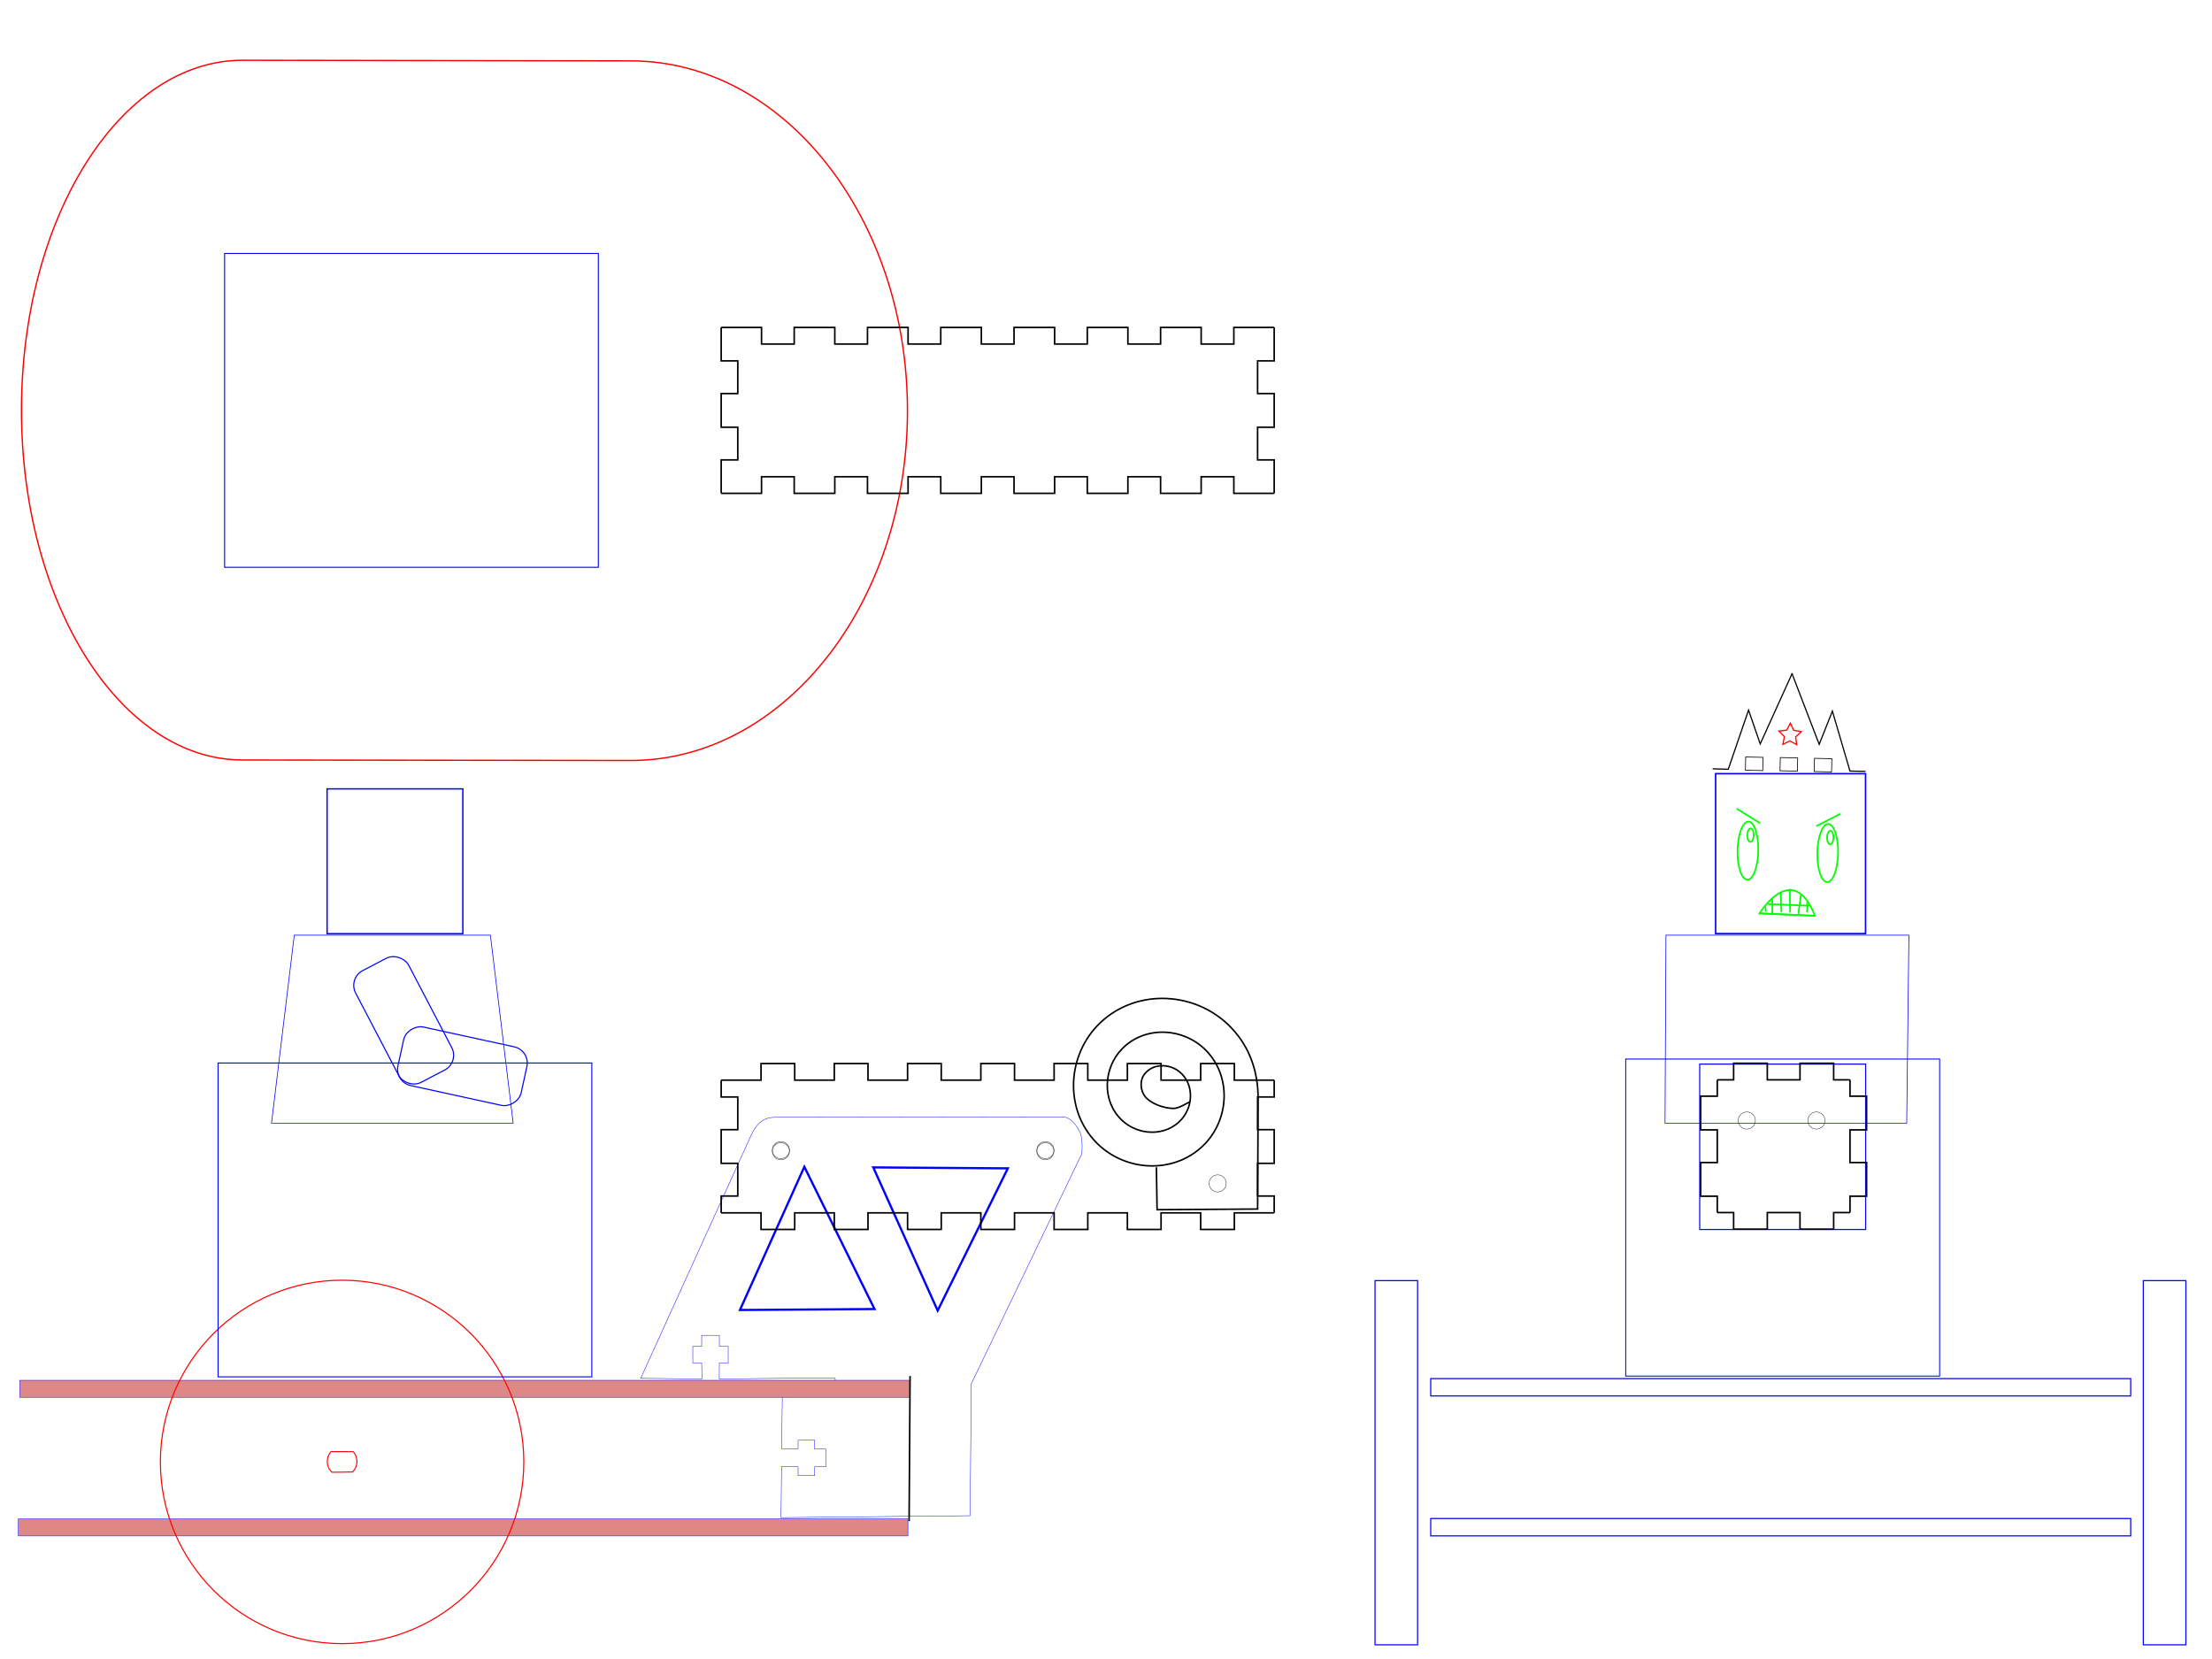 <?xml version="1.0" encoding="UTF-8" standalone="no"?>
<!-- Created with Inkscape (http://www.inkscape.org/) -->

<svg
   xmlns:dc="http://purl.org/dc/elements/1.1/"
   xmlns:cc="http://creativecommons.org/ns#"
   xmlns:rdf="http://www.w3.org/1999/02/22-rdf-syntax-ns#"
   xmlns:svg="http://www.w3.org/2000/svg"
   xmlns="http://www.w3.org/2000/svg"
   xmlns:sodipodi="http://sodipodi.sourceforge.net/DTD/sodipodi-0.dtd"
   xmlns:inkscape="http://www.inkscape.org/namespaces/inkscape"
   width="400mm"
   height="300mm"
   viewBox="0 0 1417.323 1062.992"
   id="svg4371"
   version="1.1"
   inkscape:version="0.91 r13725"
   sodipodi:docname="projectionQueeb.svg">
  <defs
     id="defs4373">
    <inkscape:path-effect
       effect="spiro"
       id="path-effect4567"
       is_visible="true" />
    <inkscape:path-effect
       effect="spiro"
       id="path-effect4563"
       is_visible="true" />
    <inkscape:path-effect
       effect="spiro"
       id="path-effect4559"
       is_visible="true" />
    <inkscape:path-effect
       effect="spiro"
       id="path-effect4555"
       is_visible="true" />
    <inkscape:path-effect
       effect="spiro"
       id="path-effect4551"
       is_visible="true" />
    <inkscape:path-effect
       effect="spiro"
       id="path-effect4547"
       is_visible="true" />
    <inkscape:path-effect
       effect="spiro"
       id="path-effect4543"
       is_visible="true" />
    <inkscape:path-effect
       effect="spiro"
       id="path-effect4539"
       is_visible="true" />
    <inkscape:path-effect
       effect="spiro"
       id="path-effect4535"
       is_visible="true" />
    <inkscape:path-effect
       effect="spiro"
       id="path-effect4529"
       is_visible="true" />
    <inkscape:path-effect
       effect="spiro"
       id="path-effect4415-2-0"
       is_visible="true" />
    <inkscape:path-effect
       effect="spiro"
       id="path-effect4415-2"
       is_visible="true" />
  </defs>
  <sodipodi:namedview
     id="base"
     pagecolor="#ffffff"
     bordercolor="#666666"
     borderopacity="1.0"
     inkscape:pageopacity="0.0"
     inkscape:pageshadow="2"
     inkscape:zoom="0.7"
     inkscape:cx="700.6128"
     inkscape:cy="442.44346"
     inkscape:document-units="mm"
     inkscape:current-layer="layer1"
     showgrid="false"
     inkscape:window-width="1855"
     inkscape:window-height="1056"
     inkscape:window-x="65"
     inkscape:window-y="24"
     inkscape:window-maximized="1" />
  <g
     inkscape:label="Layer 1"
     inkscape:groupmode="layer"
     id="layer1"
     transform="translate(0,10.63)">
    <g
       id="g5318"
       transform="translate(709.9,767.469)">
      <g
         transform="translate(127.411,-169.757)"
         id="g5130">
        <g
           id="g4631"
           transform="translate(0,1.742)">
          <path
             style="fill:none;fill-opacity:1;stroke:#0000ff;stroke-width:1.417;stroke-miterlimit:4;stroke-dasharray:none;stroke-dashoffset:0;stroke-opacity:1"
             d="m -321.933,137.526 44.956,91.145 -86.218,0.616 z"
             id="rect4875"
             inkscape:connector-curvature="0"
             sodipodi:nodetypes="cccc" />
          <path
             style="fill:none;fill-opacity:1;stroke:#0000ff;stroke-width:1.417;stroke-miterlimit:4;stroke-dasharray:none;stroke-dashoffset:0;stroke-opacity:1"
             d="m -236.504,229.677 44.956,-91.145 -86.218,-0.616 z"
             id="rect4875-5"
             inkscape:connector-curvature="0"
             sodipodi:nodetypes="cccc" />
          <path
             sodipodi:nodetypes="cscsc"
             inkscape:connector-curvature="0"
             id="circle5173-2-6-3"
             d="m -167.477,132.312 c 3.033,2e-5 5.492,-2.459 5.492,-5.492 0,-3.033 -2.459,-5.492 -5.492,-5.492 -3.033,-2e-5 -5.492,2.459 -5.492,5.492 0,3.033 2.459,5.492 5.492,5.492 z"
             style="fill:none;fill-rule:evenodd;stroke:#1f1a17;stroke-width:0.27;image-rendering:optimizeQuality;shape-rendering:geometricPrecision;text-rendering:geometricPrecision" />
          <path
             sodipodi:nodetypes="cscsc"
             inkscape:connector-curvature="0"
             id="circle5173-2-6-3-9"
             d="m -336.954,132.312 c 3.033,2e-5 5.492,-2.459 5.492,-5.492 0,-3.033 -2.459,-5.492 -5.492,-5.492 -3.033,-2e-5 -5.492,2.459 -5.492,5.492 0,3.033 2.459,5.492 5.492,5.492 z"
             style="fill:none;fill-rule:evenodd;stroke:#1f1a17;stroke-width:0.27;image-rendering:optimizeQuality;shape-rendering:geometricPrecision;text-rendering:geometricPrecision" />
        </g>
        <path
           style="fill:none;fill-rule:evenodd;stroke:#000000;stroke-width:1px;stroke-linecap:butt;stroke-linejoin:miter;stroke-opacity:1"
           d="m -254.19,273.322 -0.616,92.992"
           id="path5112"
           inkscape:connector-curvature="0" />
      </g>
      <path
         sodipodi:nodetypes="cccccccccccccccccccccccccccccaccacccccc"
         style="fill:none;fill-rule:evenodd;stroke:#0000ff;stroke-width:0.27;image-rendering:optimizeQuality;shape-rendering:geometricPrecision;text-rendering:geometricPrecision"
         inkscape:connector-curvature="0"
         id="path5165-7-2-7"
         d="m -198.543,161.726 0,5.669 10.63,0 0,-5.669 7.087,0 0,-11.339 -7.087,0 0,-5.669 -10.63,0 0,5.374 -10.529,0 0.436,-33.414 33.903,-0.322 -0.033,-11.307 -33.457,0 -40.807,0.397 0.057,-10.233 5.669,0 0,-10.63 -5.669,0 0,-7.087 -11.339,0 0,7.087 -5.669,0 0,10.63 5.669,0 0.169,10.233 -39.225,-0.397 70.359,-154.864 c 1.88,-4.129 4.275,-8.308 8.104,-10.539 3.867,-2.253 8.041,-1.862 13.294,-1.87 l 178.144,-0.259 c 5.745,-0.008 9.218,5.34 11.533,9.829 2.118,4.106 1.208,13.808 1.208,13.808 l -70.831,147.457 -0.763,84.466 -121.136,1.222 0.32,-32.735 z"
         class="fil1 str1" />
    </g>
    <rect
       style="fill:#de8787;fill-opacity:1;stroke:#0000ff;stroke-width:0.28;stroke-miterlimit:4;stroke-dasharray:none;stroke-dashoffset:0;stroke-opacity:1"
       id="rect4354"
       width="570.018"
       height="10.88"
       x="12.603"
       y="873.785" />
    <rect
       style="fill:#de8787;fill-opacity:1;stroke:#0000ff;stroke-width:0.28;stroke-miterlimit:4;stroke-dasharray:none;stroke-dashoffset:0;stroke-opacity:1"
       id="rect4354-3"
       width="570.018"
       height="10.88"
       x="11.733"
       y="962.62" />
    <g
       id="g4929"
       transform="translate(492.688,971.043)">
      <g
         transform="translate(344.612,-370.818)"
         id="g4626-1">
        <path
           id="path4376-8"
           style="fill:none;stroke:#000000;stroke-width:1"
           d="m -375.207,166.274 0,-10.789 10.63,0 0,-20.941 -10.63,0 0,-21.579 10.63,0 0,-20.941 -10.63,0 0,-10.789 m 354.331,85.039 -25.53,0 0,10.63 -21.579,0 0,-10.63 -25.37,0 0,10.63 -21.579,0 0,-10.63 -25.37,0 0,10.63 -21.579,0 0,-10.63 -25.37,0 0,10.63 -21.579,0 0,-10.63 -25.37,0 0,10.63 -21.579,0 0,-10.63 -25.37,0 0,10.63 -21.579,0 0,-10.63 -25.37,0 0,10.63 -21.579,0 0,-10.63 -25.53,0 m 354.331,-85.039 0,10.789 -10.63,0 0,20.941 10.63,0 0,21.579 -10.63,0 0,20.941 10.63,0 0,10.789 m -354.331,-85.039 25.53,0 0,-10.63 21.579,0 0,10.63 25.37,0 0,-10.63 21.579,0 0,10.63 25.37,0 0,-10.63 21.579,0 0,10.63 25.37,0 0,-10.63 21.579,0 0,10.63 25.37,0 0,-10.63 21.579,0 0,10.63 25.37,0 0,-10.63 21.579,0 0,10.63 25.37,0 0,-10.63 21.579,0 0,10.63 25.53,0"
           inkscape:connector-curvature="0" />
        <path
           style="fill:none;fill-rule:evenodd;stroke:#1f1a17;stroke-width:0.27;image-rendering:optimizeQuality;shape-rendering:geometricPrecision;text-rendering:geometricPrecision"
           d="m -167.477,132.312 c 3.033,2e-5 5.492,-2.459 5.492,-5.492 0,-3.033 -2.459,-5.492 -5.492,-5.492 -3.033,-2e-5 -5.492,2.459 -5.492,5.492 0,3.033 2.459,5.492 5.492,5.492 z"
           id="circle5173-2-6-56-7"
           inkscape:connector-curvature="0"
           sodipodi:nodetypes="cscsc" />
        <path
           style="fill:none;fill-rule:evenodd;stroke:#1f1a17;stroke-width:0.27;image-rendering:optimizeQuality;shape-rendering:geometricPrecision;text-rendering:geometricPrecision"
           d="m -336.954,132.312 c 3.033,2e-5 5.492,-2.459 5.492,-5.492 0,-3.033 -2.459,-5.492 -5.492,-5.492 -3.033,-2e-5 -5.492,2.459 -5.492,5.492 0,3.033 2.459,5.492 5.492,5.492 z"
           id="circle5173-2-6-56-1-9"
           inkscape:connector-curvature="0"
           sodipodi:nodetypes="cscsc" />
      </g>
      <path
         sodipodi:nodetypes="cscsc"
         inkscape:connector-curvature="0"
         id="circle5173-2-6-5-6-2"
         d="m 287.537,-217.918 c 3.033,2e-5 5.492,-2.459 5.492,-5.492 0,-3.033 -2.459,-5.492 -5.492,-5.492 -3.033,-2e-5 -5.492,2.459 -5.492,5.492 0,3.033 2.459,5.492 5.492,5.492 z"
         style="fill:none;fill-rule:evenodd;stroke:#1f1a17;stroke-width:0.27;image-rendering:optimizeQuality;shape-rendering:geometricPrecision;text-rendering:geometricPrecision" />
    </g>
    <g
       id="g4222"
       transform="translate(-129.426,455.9)">
      <circle
         r="116.429"
         cy="470.194"
         cx="348.629"
         id="path4138"
         style="fill:none;fill-opacity:1;stroke:#ff0000;stroke-width:0.709;stroke-miterlimit:4;stroke-dasharray:none;stroke-dashoffset:0;stroke-opacity:1" />
      <path
         sodipodi:nodetypes="sccsccs"
         inkscape:connector-curvature="0"
         id="path4173"
         d="m 358.124,469.883 c 0,2.631 -1.07,5.012 -2.799,6.732 l -13.185,0.201 c -1.851,-1.733 -3.008,-4.198 -3.008,-6.933 0,-2.424 0.908,-4.636 2.403,-6.314 l 14.203,0.021 c 1.484,1.675 2.385,3.879 2.385,6.293 z"
         style="fill:none;fill-opacity:1;stroke:#ff0000;stroke-width:0.658;stroke-miterlimit:4;stroke-dasharray:none;stroke-dashoffset:0;stroke-opacity:1" />
    </g>
    <rect
       style="fill:none;fill-opacity:1;stroke:#0000ff;stroke-width:0.639;stroke-miterlimit:4;stroke-dasharray:none;stroke-dashoffset:0;stroke-opacity:1"
       id="rect5584"
       width="239.476"
       height="201.09"
       x="139.731"
       y="670.49" />
    <path
       sodipodi:nodetypes="csssssssssssssccc"
       inkscape:connector-curvature="0"
       id="path4893-2-3-1"
       d="m 762.054,695.562 c -0.309,-0.15 -6.462,4.056 -10.079,4.023 -6.635,-0.061 -14.992,-3.296 -18.348,-7.717 -2.787,-3.672 -3.474,-9.777 -0.621,-13.815 5.275,-7.466 16.143,-7.363 22.794,-1.896 9.303,7.645 8.924,21.851 1.234,30.466 -9.969,11.168 -27.581,10.501 -38.138,0.571 -13.047,-12.272 -12.088,-33.32 0.092,-45.81 14.565,-14.936 39.066,-13.681 53.482,0.754 16.829,16.851 15.277,44.815 -1.417,61.154 -19.134,18.726 -50.568,16.875 -68.826,-2.079 -20.626,-21.413 -18.476,-56.322 2.742,-76.498 23.691,-22.527 62.078,-20.077 84.169,3.404 11.989,12.743 17.077,28.538 16.987,45.609 l -0.318,70.323 -64.418,0.428 -0.442,-27.194"
       style="fill:none;fill-rule:evenodd;stroke:#000000;stroke-width:1px;stroke-linecap:butt;stroke-linejoin:miter;stroke-opacity:1" />
    <path
       style="fill:none;fill-opacity:1;stroke:#0000ff;stroke-width:0.438;stroke-miterlimit:4;stroke-dasharray:none;stroke-dashoffset:0;stroke-opacity:1"
       d="m 188.554,588.565 125.669,0 14.588,120.482 -154.846,0 z"
       id="rect5601"
       inkscape:connector-curvature="0"
       sodipodi:nodetypes="ccccc" />
    <rect
       style="fill:none;fill-opacity:1;stroke:#0000ff;stroke-width:0.864;stroke-miterlimit:4;stroke-dasharray:none;stroke-dashoffset:0;stroke-opacity:1"
       id="rect5604"
       width="86.977"
       height="92.779"
       x="209.585"
       y="494.836" />
    <rect
       style="fill:none;fill-opacity:1;stroke:#0000ff;stroke-width:0.709;stroke-miterlimit:4;stroke-dasharray:none;stroke-dashoffset:0;stroke-opacity:1"
       id="rect5606"
       width="38.386"
       height="80.812"
       x="-87.831"
       y="649.61"
       rx="10.63"
       ry="10.63"
       transform="matrix(0.886,-0.463,0.463,0.886,0,0)" />
    <rect
       style="fill:none;fill-opacity:1;stroke:#0000ff;stroke-width:0.709;stroke-miterlimit:4;stroke-dasharray:none;stroke-dashoffset:0;stroke-opacity:1"
       id="rect5606-6"
       width="38.386"
       height="80.812"
       x="-613.199"
       y="392.366"
       rx="10.63"
       ry="10.63"
       transform="matrix(0.213,-0.977,0.977,0.213,0,0)" />
    <path
       sodipodi:nodetypes="csccscc"
       inkscape:connector-curvature="0"
       id="path4164-6-5"
       d="m 155.439,476.334 c -78.241,0 -141.668,-100.366 -141.668,-224.174 0,-123.808 63.427,-224.174 141.668,-224.174 l 248.665,0.393 c 97.948,0 177.35,100.35 177.35,224.138 0,123.788 -79.402,224.138 -177.35,224.138 z"
       style="fill:none;fill-opacity:1;stroke:#ff0000;stroke-width:0.853;stroke-miterlimit:4;stroke-dasharray:none;stroke-dashoffset:0;stroke-opacity:1" />
    <path
       id="path4368"
       style="fill:none;stroke:#000000;stroke-width:1"
       d="m 462.093,305.471 0,-21.419 10.63,0 0,-20.941 -10.63,0 0,-21.579 10.63,0 0,-20.941 -10.63,0 0,-21.419 m 354.331,106.299 -25.848,0 0,-10.63 -20.941,0 0,10.63 -26.008,0 0,-10.63 -20.941,0 0,10.63 -26.008,0 0,-10.63 -20.941,0 0,10.63 -26.008,0 0,-10.63 -20.941,0 0,10.63 -26.008,0 0,-10.63 -20.941,0 0,10.63 -26.008,0 0,-10.63 -20.941,0 0,10.63 -26.008,0 0,-10.63 -20.941,0 0,10.63 -25.848,0 m 354.331,-106.299 0,21.419 -10.63,0 0,20.941 10.63,0 0,21.579 -10.63,0 0,20.941 10.63,0 0,21.419 m -354.331,-106.299 25.848,0 0,10.63 20.941,0 0,-10.63 26.008,0 0,10.63 20.941,0 0,-10.63 26.008,0 0,10.63 20.941,0 0,-10.63 26.008,0 0,10.63 20.941,0 0,-10.63 26.008,0 0,10.63 20.941,0 0,-10.63 26.008,0 0,10.63 20.941,0 0,-10.63 26.008,0 0,10.63 20.941,0 0,-10.63 25.848,0"
       inkscape:connector-curvature="0" />
    <rect
       style="fill:none;fill-opacity:1;stroke:#0000ff;stroke-width:0.639;stroke-miterlimit:4;stroke-dasharray:none;stroke-dashoffset:0;stroke-opacity:1"
       id="rect5584-7"
       width="239.476"
       height="201.09"
       x="143.912"
       y="151.776" />
    <rect
       style="fill:none;fill-opacity:1;stroke:#0000ff;stroke-width:0.709;stroke-miterlimit:4;stroke-dasharray:none;stroke-dashoffset:0;stroke-opacity:1"
       id="rect5687"
       width="11.112"
       height="448.508"
       x="872.696"
       y="-1365.225"
       transform="matrix(0,1,-1,0,0,0)" />
    <rect
       style="fill:none;fill-opacity:1;stroke:#0000ff;stroke-width:0.709;stroke-miterlimit:4;stroke-dasharray:none;stroke-dashoffset:0;stroke-opacity:1"
       id="rect5687-5"
       width="11.112"
       height="448.508"
       x="962.363"
       y="-1365.225"
       transform="matrix(0,1,-1,0,0,0)" />
    <rect
       style="fill:none;fill-opacity:1;stroke:#0000ff;stroke-width:0.702;stroke-miterlimit:4;stroke-dasharray:none;stroke-dashoffset:0;stroke-opacity:1"
       id="rect5704"
       width="105.966"
       height="106.312"
       x="671.182"
       y="-1195.392"
       transform="matrix(0,1,-1,0,0,0)" />
    <rect
       style="fill:none;fill-opacity:1;stroke:#0000ff;stroke-width:0.588;stroke-miterlimit:4;stroke-dasharray:none;stroke-dashoffset:0;stroke-opacity:1"
       id="rect5584-7-3"
       width="203.161"
       height="201.141"
       x="667.939"
       y="-1242.806"
       transform="matrix(0,1,-1,0,0,0)" />
    <rect
       style="fill:none;fill-opacity:1;stroke:#0000ff;stroke-width:0.71;stroke-miterlimit:4;stroke-dasharray:none;stroke-dashoffset:0;stroke-opacity:1"
       id="rect5729"
       width="27.273"
       height="233.344"
       x="881.041"
       y="809.926" />
    <rect
       style="fill:none;fill-opacity:1;stroke:#0000ff;stroke-width:0.71;stroke-miterlimit:4;stroke-dasharray:none;stroke-dashoffset:0;stroke-opacity:1"
       id="rect5729-5"
       width="27.273"
       height="233.344"
       x="1373.303"
       y="809.926" />
    <g
       id="g4808"
       transform="translate(1107.991,600.287)">
      <path
         inkscape:connector-curvature="0"
         d="m -7.653,166.024 0,-10.47 -10.63,0 0,-21.579 10.63,0 0,-20.941 -10.63,0 0,-21.579 10.63,0 0,-10.47 m 85.039,85.039 -10.47,0 0,10.63 -21.579,0 0,-10.63 -20.941,0 0,10.63 -21.579,0 0,-10.63 -10.47,0 m 85.039,-85.039 0,10.47 10.63,0 0,21.579 -10.63,0 0,20.941 10.63,0 0,21.579 -10.63,0 0,10.47 m -85.039,-85.039 10.47,0 0,-10.63 21.579,0 0,10.63 20.941,0 0,-10.63 21.579,0 0,10.63 10.47,0"
         style="fill:none;stroke:#000000;stroke-width:1"
         id="path4344" />
      <path
         sodipodi:nodetypes="cscsc"
         inkscape:connector-curvature="0"
         id="circle5173-2-5-9"
         d="m 11.274,112.537 c 3.033,2e-5 5.492,-2.459 5.492,-5.492 0,-3.033 -2.459,-5.492 -5.492,-5.492 -3.033,-2e-5 -5.492,2.459 -5.492,5.492 0,3.033 2.459,5.492 5.492,5.492 z"
         style="fill:none;fill-rule:evenodd;stroke:#1f1a17;stroke-width:0.27;image-rendering:optimizeQuality;shape-rendering:geometricPrecision;text-rendering:geometricPrecision" />
      <path
         sodipodi:nodetypes="cscsc"
         inkscape:connector-curvature="0"
         id="circle5173-2-6-7"
         d="m 55.853,112.537 c 3.033,2e-5 5.492,-2.459 5.492,-5.492 0,-3.033 -2.459,-5.492 -5.492,-5.492 -3.033,-2e-5 -5.492,2.459 -5.492,5.492 0,3.033 2.459,5.492 5.492,5.492 z"
         style="fill:none;fill-rule:evenodd;stroke:#1f1a17;stroke-width:0.27;image-rendering:optimizeQuality;shape-rendering:geometricPrecision;text-rendering:geometricPrecision" />
    </g>
    <path
       style="fill:none;fill-opacity:1;stroke:#0000ff;stroke-width:0.438;stroke-miterlimit:4;stroke-dasharray:none;stroke-dashoffset:0;stroke-opacity:1"
       d="m 1067.451,588.565 155.669,0 -1.411,120.482 -154.846,0 z"
       id="rect5601-6"
       inkscape:connector-curvature="0"
       sodipodi:nodetypes="ccccc" />
    <rect
       style="fill:none;fill-opacity:1;stroke:#0000ff;stroke-width:0.954;stroke-miterlimit:4;stroke-dasharray:none;stroke-dashoffset:0;stroke-opacity:1"
       id="rect5604-2"
       width="96.065"
       height="102.473"
       x="1099.264"
       y="485.096" />
    <ellipse
       style="fill:none;fill-opacity:1;stroke:#00ff00;stroke-width:1.046;stroke-miterlimit:4;stroke-dasharray:none;stroke-opacity:1"
       id="path4501"
       cx="1129.538"
       cy="503.932"
       rx="6.648"
       ry="18.629"
       transform="matrix(1,0.027,-0.019,1,0,0)" />
    <ellipse
       style="fill:none;fill-opacity:1;stroke:#00ff00;stroke-width:1.046;stroke-miterlimit:4;stroke-dasharray:none;stroke-opacity:1"
       id="path4503"
       cx="1130.988"
       cy="493.967"
       rx="2.055"
       ry="4.332"
       transform="matrix(1,0.027,-0.019,1,0,0)" />
    <ellipse
       style="fill:none;fill-opacity:1;stroke:#00ff00;stroke-width:1.046;stroke-miterlimit:4;stroke-dasharray:none;stroke-opacity:1"
       id="path4501-3"
       cx="1180.669"
       cy="504.076"
       rx="6.648"
       ry="18.629"
       transform="matrix(1,0.027,-0.019,1,0,0)" />
    <ellipse
       style="fill:none;fill-opacity:1;stroke:#00ff00;stroke-width:1.046;stroke-miterlimit:4;stroke-dasharray:none;stroke-opacity:1"
       id="path4503-6"
       cx="1182.119"
       cy="494.112"
       rx="2.055"
       ry="4.332"
       transform="matrix(1,0.027,-0.019,1,0,0)" />
    <path
       style="fill:none;fill-rule:evenodd;stroke:#00ff00;stroke-width:1.046px;stroke-linecap:butt;stroke-linejoin:miter;stroke-opacity:1"
       d="m 1126.918,574.599 36.239,1.558 -36.239,-1.558 z"
       id="path4527"
       inkscape:path-effect="#path-effect4529"
       inkscape:original-d="m 1126.9177,574.59884 36.2389,1.55817 c -16.1508,-40.88599 -36.2389,-1.55817 -36.2389,-1.55817 z"
       inkscape:connector-curvature="0" />
    <path
       style="fill:none;fill-rule:evenodd;stroke:#00ff00;stroke-width:1.046px;stroke-linecap:butt;stroke-linejoin:miter;stroke-opacity:1"
       d="m 1127.401,574.612 35.514,1.538 c -14.305,-36.213 -35.514,-1.538 -35.514,-1.538 z"
       id="path4531"
       inkscape:connector-curvature="0" />
    <path
       style="fill:none;fill-rule:evenodd;stroke:#00ff00;stroke-width:1.046px;stroke-linecap:butt;stroke-linejoin:miter;stroke-opacity:1"
       d="m 1132.833,568.691 26.578,1.008"
       id="path4533"
       inkscape:path-effect="#path-effect4535"
       inkscape:original-d="m 1132.8326,568.69145 26.5778,1.0079"
       inkscape:connector-curvature="0" />
    <path
       style="fill:none;fill-rule:evenodd;stroke:#00ff00;stroke-width:1.046px;stroke-linecap:butt;stroke-linejoin:miter;stroke-opacity:1"
       d="m 1135.556,565.298 0.066,9.247"
       id="path4537"
       inkscape:path-effect="#path-effect4539"
       inkscape:original-d="m 1135.5565,565.29809 0.066,9.24733"
       inkscape:connector-curvature="0" />
    <path
       style="fill:none;fill-rule:evenodd;stroke:#00ff00;stroke-width:1.046px;stroke-linecap:butt;stroke-linejoin:miter;stroke-opacity:1"
       d="m 1140.95,561.399 0.49,12.437"
       id="path4541"
       inkscape:path-effect="#path-effect4543"
       inkscape:original-d="m 1140.9497,561.39906 0.4898,12.43677"
       inkscape:connector-curvature="0" />
    <path
       style="fill:none;fill-rule:evenodd;stroke:#00ff00;stroke-width:1.046px;stroke-linecap:butt;stroke-linejoin:miter;stroke-opacity:1"
       d="m 1146.799,558.957 0.199,15.029"
       id="path4545"
       inkscape:path-effect="#path-effect4547"
       inkscape:original-d="m 1146.7989,558.95696 0.1989,15.02928"
       inkscape:connector-curvature="0" />
    <path
       style="fill:none;fill-rule:evenodd;stroke:#00ff00;stroke-width:1.046px;stroke-linecap:butt;stroke-linejoin:miter;stroke-opacity:1"
       d="m 1153.983,562.618 -1.685,12.378"
       id="path4549"
       inkscape:path-effect="#path-effect4551"
       inkscape:original-d="m 1153.9833,562.61844 -1.6853,12.37798"
       inkscape:connector-curvature="0" />
    <path
       style="fill:none;fill-rule:evenodd;stroke:#00ff00;stroke-width:1.046px;stroke-linecap:butt;stroke-linejoin:miter;stroke-opacity:1"
       d="m 1158.01,567.061 -0.131,6.931"
       id="path4553"
       inkscape:path-effect="#path-effect4555"
       inkscape:original-d="m 1158.0096,567.0611 -0.1313,6.93073"
       inkscape:connector-curvature="0" />
    <path
       style="fill:none;fill-rule:evenodd;stroke:#00ff00;stroke-width:1.046px;stroke-linecap:butt;stroke-linejoin:miter;stroke-opacity:1"
       d="m 1131.113,570.089 0.418,3.478"
       id="path4557"
       inkscape:path-effect="#path-effect4559"
       inkscape:original-d="m 1131.1135,570.08949 0.4176,3.47846"
       inkscape:connector-curvature="0" />
    <path
       style="fill:none;fill-rule:evenodd;stroke:#00ff00;stroke-width:1.046px;stroke-linecap:butt;stroke-linejoin:miter;stroke-opacity:1"
       d="m 1112.715,507.474 15.055,9.364"
       id="path4561"
       inkscape:path-effect="#path-effect4563"
       inkscape:original-d="m 1112.7148,507.47375 15.0554,9.36365"
       inkscape:connector-curvature="0" />
    <path
       style="fill:none;fill-rule:evenodd;stroke:#00ff00;stroke-width:1.046px;stroke-linecap:butt;stroke-linejoin:miter;stroke-opacity:1"
       d="m 1163.762,518.678 15.625,-7.956"
       id="path4565"
       inkscape:path-effect="#path-effect4567"
       inkscape:original-d="m 1163.7619,518.67786 15.6253,-7.95601"
       inkscape:connector-curvature="0" />
    <g
       id="g6536"
       transform="matrix(0.761,0,0,0.761,529.514,-460.309)">
      <rect
         transform="matrix(1,0.023,-0.023,1,0,0)"
         ry="2.7420501e-14"
         y="1209.811"
         x="801.837"
         height="11.133"
         width="14.618"
         id="rect4381"
         style="fill:none;fill-opacity:1;stroke:#000000;stroke-width:0.61;stroke-miterlimit:4;stroke-dasharray:none;stroke-opacity:1" />
      <rect
         transform="matrix(1,0.023,-0.023,1,0,0)"
         ry="2.7420501e-14"
         y="1209.614"
         x="830.992"
         height="11.133"
         width="14.618"
         id="rect4381-9"
         style="fill:none;fill-opacity:1;stroke:#000000;stroke-width:0.61;stroke-miterlimit:4;stroke-dasharray:none;stroke-opacity:1" />
      <rect
         transform="matrix(1,0.023,-0.023,1,0,0)"
         ry="2.7420501e-14"
         y="1209.614"
         x="859.781"
         height="11.133"
         width="14.618"
         id="rect4381-9-1"
         style="fill:none;fill-opacity:1;stroke:#000000;stroke-width:0.61;stroke-miterlimit:4;stroke-dasharray:none;stroke-opacity:1" />
      <path
         sodipodi:nodetypes="ccccc"
         inkscape:connector-curvature="0"
         inkscape:original-d="m 874.96221,1240.4009 -13.139,-0.2657 -14.81273,-50.4985 -11.10836,27.9864 -23.0171,-59.9042"
         inkscape:path-effect="#path-effect4415-2"
         id="path4413-7"
         d="m 874.962,1240.401 -13.139,-0.266 -14.813,-50.498 -11.108,27.986 -23.017,-59.904"
         style="fill:none;fill-rule:evenodd;stroke:#000000;stroke-width:1px;stroke-linecap:butt;stroke-linejoin:miter;stroke-opacity:1" />
      <path
         sodipodi:nodetypes="ccccc"
         inkscape:connector-curvature="0"
         inkscape:original-d="m 746.19929,1238.2459 13.13756,0.3292 17.08272,-49.7764 9.83056,28.4603 26.9838,-59.5302"
         inkscape:path-effect="#path-effect4415-2-0"
         id="path4413-7-9"
         d="m 746.199,1238.246 13.138,0.329 17.083,-49.776 9.831,28.46 26.984,-59.53"
         style="fill:none;fill-rule:evenodd;stroke:#000000;stroke-width:1px;stroke-linecap:butt;stroke-linejoin:miter;stroke-opacity:1" />
      <path
         transform="matrix(0.997,-0.071,0.071,0.997,-140.526,944.695)"
         inkscape:transform-center-y="-0.87703949"
         inkscape:transform-center-x="-0.07771028"
         d="m 936.159,340.733 -5.531,-3.629 -6.125,2.499 1.742,-6.382 -4.27,-5.053 6.608,-0.315 3.486,-5.622 2.342,6.187 6.424,1.578 -5.16,4.139 z"
         inkscape:randomized="0"
         inkscape:rounded="0"
         inkscape:flatsided="false"
         sodipodi:arg2="1.6673908"
         sodipodi:arg1="1.0390723"
         sodipodi:r2="4.9808307"
         sodipodi:r1="9.9616613"
         sodipodi:cy="332.14673"
         sodipodi:cx="931.10803"
         sodipodi:sides="5"
         id="path4571"
         style="fill:none;fill-opacity:1;stroke:#ff0000;stroke-width:1;stroke-miterlimit:4;stroke-dasharray:none;stroke-opacity:1"
         sodipodi:type="star" />
    </g>
    <path
       id="path4257-2-0"
       inkscape:label="part"
       style="fill:none;stroke:#ff0000;stroke-width:0.899;stroke-opacity:1"
       d="m 743.148,1352.442 14.61,0.269 0.214,-10.725 14.426,0.266 -0.214,10.725 14.483,0.267 0.214,-10.725 14.426,0.265 -0.214,10.725 14.483,0.267 0.214,-10.725 14.426,0.266 -0.214,10.725 14.483,0.267 0.214,-10.725 14.426,0.266 -0.214,10.725 14.61,0.269"
       inkscape:connector-curvature="0" />
  </g>
</svg>
